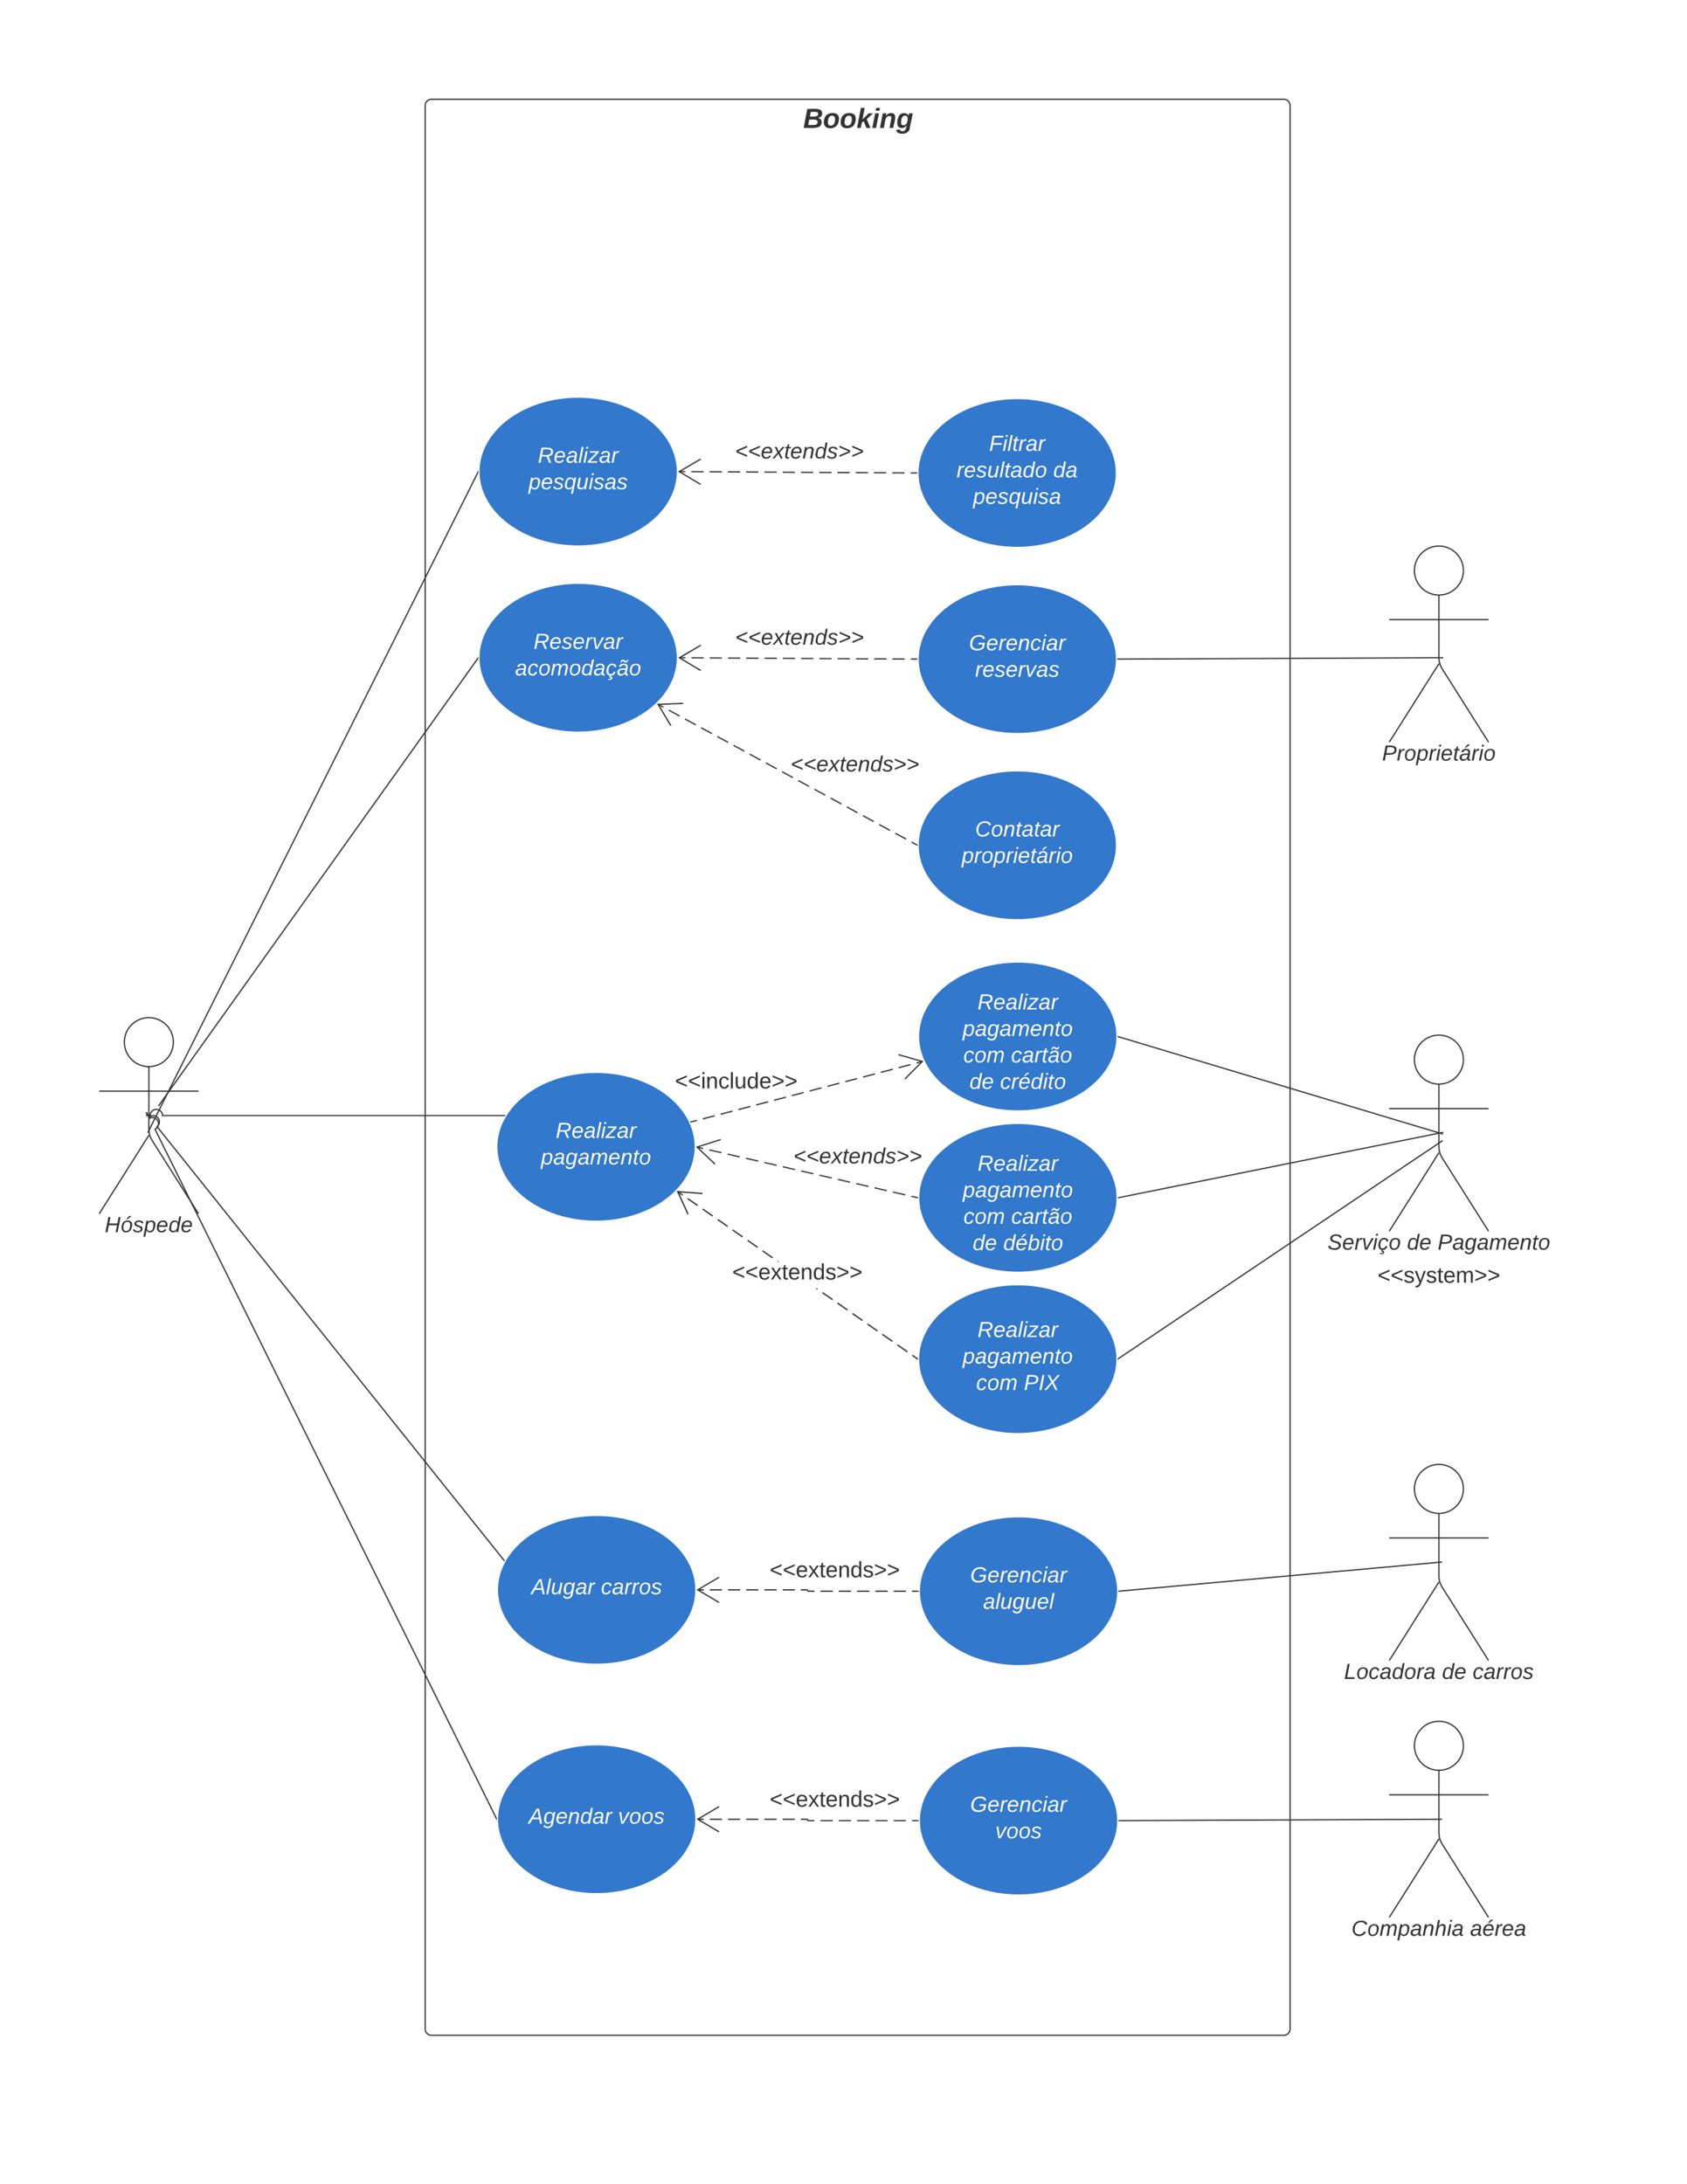 <svg xmlns="http://www.w3.org/2000/svg" xmlns:xlink="http://www.w3.org/1999/xlink" xmlns:lucid="lucid" width="1360" height="1760"><g transform="translate(0 0)" lucid:page-tab-id=".Q4MUjXso07N"><path d="M0 0h1360v1760H0z" fill="#fff"/><path d="M342.78 85a5 5 0 0 1 5-5H1035a5 5 0 0 1 5 5v1550a5 5 0 0 1-5 5H347.78a5 5 0 0 1-5-5z" stroke="#333" fill-opacity="0"/><use xlink:href="#a" transform="matrix(1,0,0,1,350.777,88) translate(296.71 15.111)"/><path d="M139.75 839.75c0 10.9-8.84 19.75-19.75 19.75-10.9 0-19.75-8.84-19.75-19.75 0-10.9 8.84-19.75 19.75-19.75 10.9 0 19.75 8.84 19.75 19.75z" stroke="#333" fill="#fff"/><path d="M120 859.5v50.3a17.25 17.25 0 0 0 2.67 9.23L160 978m-40-63.2L80 978m0-98.75h80" stroke="#333" fill="none"/><path d="M80 825a5 5 0 0 1 5-5h70a5 5 0 0 1 5 5v170a5 5 0 0 1-5 5H85a5 5 0 0 1-5-5z" fill="none"/><use xlink:href="#b" transform="matrix(1,0,0,1,0,978) translate(84.469 14.889)"/><path d="M1179.75 853.83c0 10.9-8.84 19.75-19.75 19.75-10.9 0-19.75-8.85-19.75-19.75s8.84-19.75 19.75-19.75c10.9 0 19.75 8.84 19.75 19.75z" stroke="#333" fill="#fff"/><path d="M1160 873.58v50.3a17.25 17.25 0 0 0 2.67 9.22l37.33 58.98m-40-63.2l-40 63.2m0-98.75h80" stroke="#333" fill="none"/><path d="M1120 839.08a5 5 0 0 1 5-5h70a5 5 0 0 1 5 5v170a5 5 0 0 1-5 5h-70a5 5 0 0 1-5-5z" fill="none"/><use xlink:href="#c" transform="matrix(1,0,0,1,1040,992.078) translate(30.198 14.889)"/><use xlink:href="#d" transform="matrix(1,0,0,1,1040,992.078) translate(94.296 14.889)"/><use xlink:href="#e" transform="matrix(1,0,0,1,1040,992.078) translate(118.988 14.889)"/><path d="M546.1 380c0 33.14-35.8 60-80 60-44.17 0-80-26.86-80-60s35.83-60 80-60c44.2 0 80 26.86 80 60z" stroke="#fff" fill="#3278cc"/><use xlink:href="#f" transform="matrix(1,0,0,1,410.113,343.999) translate(23.506 28.889)"/><use xlink:href="#g" transform="matrix(1,0,0,1,410.113,343.999) translate(16.025 50.222)"/><path d="M900 381.12c0 33.13-35.82 60-80 60s-80-26.87-80-60c0-33.14 35.82-60 80-60s80 26.86 80 60z" stroke="#fff" fill="#3278cc"/><use xlink:href="#h" transform="matrix(1,0,0,1,764,345.117) translate(33.407 18.222)"/><use xlink:href="#i" transform="matrix(1,0,0,1,764,345.117) translate(7.16 39.556)"/><use xlink:href="#j" transform="matrix(1,0,0,1,764,345.117) translate(85.086 39.556)"/><use xlink:href="#k" transform="matrix(1,0,0,1,764,345.117) translate(20.469 60.889)"/><path d="M120.73 909.55l264.66-529.1M120.73 909.54l-1.57 3.14" stroke="#333" fill="none"/><path d="M385.6 380v.4l.02.18-.68-.35.7-1.42z" stroke="#333" stroke-width=".05" fill="#333"/><path d="M739 381.1l-4.9-.02m-4.92-.02l-9.82-.06m-4.9-.03l-9.83-.06m-4.9 0l-9.83-.07m-4.9-.03l-9.83-.06m-4.9-.03l-9.82-.04m-4.92-.03l-9.8-.06m-4.92-.02l-9.8-.06m-4.92-.04l-9.82-.06m-4.9-.03l-9.83-.05m-4.9-.03l-9.83-.07m-4.9-.03l-9.83-.05m-4.9-.03l-9.83-.06m-4.9-.03l-4.92-.03" stroke="#333" fill="none"/><path d="M739.5 380.62v1H739v-1z" stroke="#333" stroke-width=".05" fill="#333"/><path d="M564.87 369.92L547.6 380l17.15 10.3" stroke="#333" fill="none"/><use xlink:href="#l" transform="matrix(1,0,0,1,592.619,355.229) translate(0 14.222)"/><path d="M1179.75 459.75c0 10.9-8.84 19.75-19.75 19.75-10.9 0-19.75-8.84-19.75-19.75 0-10.9 8.84-19.75 19.75-19.75 10.9 0 19.75 8.84 19.75 19.75z" stroke="#333" fill="#fff"/><path d="M1160 479.5v50.3a17.25 17.25 0 0 0 2.67 9.22L1200 598m-40-63.2l-40 63.2m0-98.75h80" stroke="#333" fill="none"/><path d="M1120 445a5 5 0 0 1 5-5h70a5 5 0 0 1 5 5v170a5 5 0 0 1-5 5h-70a5 5 0 0 1-5-5z" fill="none"/><use xlink:href="#m" transform="matrix(1,0,0,1,1040,597.999) translate(74.198 14.889)"/><path d="M560.5 924.08c0 33.13-35.82 60-80 60s-80-26.87-80-60c0-33.14 35.82-60 80-60s80 26.86 80 60z" stroke="#fff" fill="#3278cc"/><use xlink:href="#f" transform="matrix(1,0,0,1,424.5,888.078) translate(23.506 28.889)"/><use xlink:href="#n" transform="matrix(1,0,0,1,424.5,888.078) translate(11.58 50.222)"/><path d="M900.63 965.2c0 33.13-35.82 60-80 60s-80-26.87-80-60c0-33.14 35.82-60 80-60s80 26.86 80 60z" stroke="#fff" fill="#3278cc"/><use xlink:href="#f" transform="matrix(1,0,0,1,764.63,929.193) translate(23.506 14.222)"/><use xlink:href="#o" transform="matrix(1,0,0,1,764.63,929.193) translate(11.58 35.556)"/><use xlink:href="#p" transform="matrix(1,0,0,1,764.63,929.193) translate(12.099 56.889)"/><use xlink:href="#q" transform="matrix(1,0,0,1,764.63,929.193) translate(50.568 56.889)"/><use xlink:href="#r" transform="matrix(1,0,0,1,764.63,929.193) translate(19.481 78.222)"/><use xlink:href="#s" transform="matrix(1,0,0,1,764.63,929.193) translate(44.173 78.222)"/><path d="M739.64 965.08l-4.93-1.13m-4.93-1.13l-9.88-2.27m-4.94-1.13l-9.88-2.27m-4.94-1.13l-9.87-2.27m-4.94-1.13l-9.88-2.27m-4.94-1.13l-9.86-2.27m-4.94-1.13l-9.87-2.27m-4.94-1.13l-9.9-2.27m-4.92-1.13l-9.88-2.27m-4.94-1.14l-9.87-2.25m-4.95-1.14l-9.88-2.25m-4.93-1.14l-9.88-2.25m-4.94-1.14l-4.93-1.12" stroke="#333" fill="none"/><path d="M740.15 964.68l-.02.5v.53l-.6-.13.2-.98z" stroke="#333" stroke-width=".05" fill="#333"/><path d="M581 918.23l-19.04 6.07 14.5 13.77" stroke="#333" fill="none"/><use xlink:href="#l" transform="matrix(1,0,0,1,639.629,923.264) translate(0 14.222)"/><path d="M900.5 835.2c0 33.13-35.82 60-80 60s-80-26.87-80-60c0-33.15 35.82-60 80-60s80 26.85 80 60z" stroke="#fff" fill="#3278cc"/><use xlink:href="#f" transform="matrix(1,0,0,1,764.5,799.192) translate(23.506 14.222)"/><use xlink:href="#o" transform="matrix(1,0,0,1,764.5,799.192) translate(11.58 35.556)"/><use xlink:href="#p" transform="matrix(1,0,0,1,764.5,799.192) translate(12.099 56.889)"/><use xlink:href="#q" transform="matrix(1,0,0,1,764.5,799.192) translate(50.568 56.889)"/><use xlink:href="#r" transform="matrix(1,0,0,1,764.5,799.192) translate(17.037 78.222)"/><use xlink:href="#t" transform="matrix(1,0,0,1,764.5,799.192) translate(41.728 78.222)"/><path d="M557.02 904.07l4.8-1.25m4.77-1.25l9.56-2.5m4.78-1.25l9.57-2.5m4.8-1.25l9.56-2.5m4.78-1.25l9.57-2.5m4.8-1.25l9.56-2.5m4.78-1.26l9.57-2.5m4.8-1.24l9.56-2.5m4.78-1.25l9.57-2.5m4.8-1.24l9.56-2.5m4.8-1.25l9.55-2.5m4.8-1.25l9.56-2.5m4.8-1.25l9.55-2.5m4.8-1.25l4.78-1.25" stroke="#333" fill="none"/><path d="M557.16 904.55l-.42.1-.4-.9.57-.16z" stroke="#333" stroke-width=".05" fill="#333"/><path d="M729.43 869.52l14.08-14.2-19.22-5.5" stroke="#333" fill="none"/><use xlink:href="#u" transform="matrix(1,0,0,1,544.087,862.641) translate(0.005 14.4)"/><path d="M121 898.93h.04c0-2.76 2.24-5 5-5s5 2.24 5 5h275.74M121 898.93h-3.5" stroke="#333" fill="none"/><path d="M407 899.43h-.23v-1h.8z" stroke="#333" stroke-width=".05" fill="#333"/><path d="M1160.02 912.87l-258.54-77.53M1160 912.86l3.37 1" stroke="#333" fill="none"/><path d="M901.63 834.86l-.28.96-.37-.1.02-.52v-.53z" stroke="#333" stroke-width=".05" fill="#333"/><path d="M901.62 965.1l258.4-52" stroke="#333" fill="none"/><path d="M901.73 965.58l-.62.13.03-.5v-.52l.4-.08z" stroke="#333" stroke-width=".05" fill="#333"/><path d="M1160 913.1l3.44-.68" stroke="#333" fill="none"/><path d="M546.1 530c0 33.14-35.8 60-80 60-44.17 0-80-26.86-80-60s35.83-60 80-60c44.2 0 80 26.86 80 60z" stroke="#fff" fill="#3278cc"/><use xlink:href="#v" transform="matrix(1,0,0,1,410.113,493.999) translate(20.025 28.889)"/><use xlink:href="#w" transform="matrix(1,0,0,1,410.113,493.999) translate(5.16 50.222)"/><path d="M385.32 530.4L127.98 890.9" stroke="#333" fill="none"/><path d="M385.6 530v.4l.02.24-.7-.5.72-1.04z" stroke="#333" stroke-width=".05" fill="#333"/><path d="M128 890.88l-.3.42" stroke="#333" fill="none"/><path d="M900.5 1095.2c0 33.13-35.82 60-80 60s-80-26.87-80-60c0-33.14 35.82-60 80-60s80 26.86 80 60z" stroke="#fff" fill="#3278cc"/><use xlink:href="#f" transform="matrix(1,0,0,1,764.5,1059.194) translate(23.506 18.222)"/><use xlink:href="#o" transform="matrix(1,0,0,1,764.5,1059.194) translate(11.58 39.556)"/><use xlink:href="#p" transform="matrix(1,0,0,1,764.5,1059.194) translate(22.444 60.889)"/><use xlink:href="#x" transform="matrix(1,0,0,1,764.5,1059.194) translate(60.914 60.889)"/><path d="M901.4 1094.9l258.7-173.88" stroke="#333" fill="none"/><path d="M901.7 1095.32l-.72.5.02-.62V1094.6l.15-.1z" stroke="#333" stroke-width=".05" fill="#333"/><path d="M1160.07 921.03l2.92-1.96" stroke="#333" fill="none"/><path d="M739.88 1094.5l-.58.82-4.02-2.8.57-.83zm-8.06-5.62l-.57.82-8.05-5.6.57-.83zm-12.08-8.42l-.57.82-8.05-5.6.57-.83zm-12.08-8.42l-.57.82-8.06-5.6.57-.83zm-12.07-8.42l-.6.82-8.04-5.6.57-.83zm-12.1-8.42l-.56.82-8.06-5.6.58-.83zm-12.07-8.42l-.57.82-8.06-5.6.58-.83zm-12.08-8.42l-.57.82-1.37-.95h1.76zm-31.18-21.73h-1.53l.5-.72zm-5.06-3.53l-.56.82-8.05-5.6.56-.83zm-12.07-8.42l-.57.82-8.05-5.62.58-.8zm-12.07-8.42l-.58.82-8.05-5.62.57-.82zm-12.08-8.42l-.58.82-8.05-5.62.57-.82zm-12.08-8.42l-.57.82-8.06-5.62.58-.82zM562.72 971l-.57.82-8.06-5.62.57-.82zm-12.08-8.42l-.57.82-4.03-2.8.57-.83z" stroke="#333" stroke-width=".05" fill="#333"/><path d="M740.02 1094.6l-.02.6V1095.8l-.7-.5.57-.8z" fill="#333"/><path d="M740.04 1094.6v1.26l-.78-.54.6-.86zm-.7.7l.64.46v-1.17l-.1-.07zM566.37 961.22l-.08 1-19.1-1.44 7.94 17.43-.9.42-8.66-18.96z" stroke="#333" stroke-width=".05" fill="#333"/><use xlink:href="#y" transform="matrix(1,0,0,1,590.291,1016.627) translate(0.005 14.4)"/><path d="M561 1281.07c0 33.13-35.82 60-80 60s-80-26.87-80-60c0-33.14 35.82-60 80-60s80 26.86 80 60z" stroke="#fff" fill="#3278cc"/><use xlink:href="#z" transform="matrix(1,0,0,1,425,1245.068) translate(3.259 39.556)"/><use xlink:href="#A" transform="matrix(1,0,0,1,425,1245.068) translate(59.457 39.556)"/><path d="M561 1465.92c0 33.14-35.82 60-80 60s-80-26.86-80-60c0-33.13 35.82-60 80-60s80 26.87 80 60z" stroke="#fff" fill="#3278cc"/><use xlink:href="#B" transform="matrix(1,0,0,1,425,1429.922) translate(1.21 39.556)"/><use xlink:href="#C" transform="matrix(1,0,0,1,425,1429.922) translate(73.259 39.556)"/><path d="M1179.75 1199.75c0 10.9-8.84 19.75-19.75 19.75-10.9 0-19.75-8.84-19.75-19.75 0-10.9 8.84-19.75 19.75-19.75 10.9 0 19.75 8.84 19.75 19.75z" stroke="#333" fill="#fff"/><path d="M1160 1219.5v50.3a17.25 17.25 0 0 0 2.67 9.23L1200 1338m-40-63.2l-40 63.2m0-98.75h80" stroke="#333" fill="none"/><path d="M1120 1185a5 5 0 0 1 5-5h70a5 5 0 0 1 5 5v170a5 5 0 0 1-5 5h-70a5 5 0 0 1-5-5z" fill="none"/><use xlink:href="#D" transform="matrix(1,0,0,1,1040,1338) translate(43.531 14.889)"/><use xlink:href="#d" transform="matrix(1,0,0,1,1040,1338) translate(122.494 14.889)"/><use xlink:href="#E" transform="matrix(1,0,0,1,1040,1338) translate(147.185 14.889)"/><path d="M1179.75 1406.74c0 10.9-8.84 19.75-19.75 19.75-10.9 0-19.75-8.85-19.75-19.76 0-10.9 8.84-19.75 19.75-19.75 10.9 0 19.75 8.83 19.75 19.74z" stroke="#333" fill="#fff"/><path d="M1160 1426.5v50.3a17.25 17.25 0 0 0 2.67 9.22L1200 1545m-40-63.2l-40 63.2m0-98.76h80" stroke="#333" fill="none"/><path d="M1120 1392a5 5 0 0 1 5-5h70a5 5 0 0 1 5 5v170a5 5 0 0 1-5 5h-70a5 5 0 0 1-5-5z" fill="none"/><use xlink:href="#F" transform="matrix(1,0,0,1,1040,1544.991) translate(49.481 14.889)"/><use xlink:href="#G" transform="matrix(1,0,0,1,1040,1544.991) translate(145.136 14.889)"/><path d="M901.13 1282.18c0 33.14-35.82 60-80 60s-80-26.86-80-60c0-33.13 35.82-60 80-60s80 26.87 80 60z" stroke="#fff" fill="#3278cc"/><use xlink:href="#H" transform="matrix(1,0,0,1,765.13,1246.185) translate(17.062 28.889)"/><use xlink:href="#I" transform="matrix(1,0,0,1,765.13,1246.185) translate(27.407 50.222)"/><path d="M900.13 531.12c0 33.13-35.82 60-80 60s-80-26.87-80-60c0-33.14 35.82-60 80-60s80 26.86 80 60z" stroke="#fff" fill="#3278cc"/><use xlink:href="#H" transform="matrix(1,0,0,1,764.13,495.116) translate(17.062 28.889)"/><use xlink:href="#J" transform="matrix(1,0,0,1,764.13,495.116) translate(21.975 50.222)"/><path d="M739.13 531.1l-4.9-.02m-4.92-.02l-9.8-.06m-4.92-.03l-9.82-.06m-4.9 0l-9.83-.07m-4.9-.03l-9.83-.06m-4.9-.03l-9.82-.04m-4.9-.03l-9.83-.06m-4.9-.03l-9.83-.05m-4.9-.04l-9.83-.06m-4.92-.03l-9.82-.05m-4.9-.03l-9.83-.07m-4.9-.03l-9.83-.06m-4.9-.02l-9.83-.06m-4.9-.03l-4.92-.03" stroke="#333" fill="none"/><path d="M739.65 530.62l-.02.5v.5h-.5v-1z" stroke="#333" stroke-width=".05" fill="#333"/><path d="M565 519.92L547.73 530l17.15 10.28" stroke="#333" fill="none"/><use xlink:href="#l" transform="matrix(1,0,0,1,592.75,505.227) translate(0 14.222)"/><path d="M901.13 531.1L1160 530" stroke="#333" fill="none"/><path d="M901.14 531.6l-.52.02v-1h.52z" stroke="#333" stroke-width=".05" fill="#333"/><path d="M1160 530h3.5M740.13 1282.18h-4.92m-4.9 0h-9.84m-4.92 0h-9.83m-4.9 0h-9.84m-4.92 0h-9.83m-4.9 0h-9.84m-4.92 0h-5l-.1-.02-.07-.04-.08-.04-.07-.06-.06-.07-.04-.07-.04-.08-.03-.1v-.17l-.03-.08-.04-.08-.04-.07-.06-.07-.06-.06-.08-.04-.08-.03-.1-.02H645.62m-4.88 0h-9.8m-4.88 0h-9.8m-4.9 0h-9.78m-4.9 0h-9.78m-4.9 0h-9.78m-4.9 0h-4.9" stroke="#333" fill="none"/><path d="M740.63 1282.18v.5h-.5v-1h.52z" stroke="#333" stroke-width=".05" fill="#333"/><path d="M579.7 1270.9l-17.22 10.17 17.22 10.18" stroke="#333" fill="none"/><g><use xlink:href="#y" transform="matrix(1,0,0,1,620.499,1256.585) translate(0.005 14.4)"/></g><path d="M1159 1258.98l-256.87 23.16M1159 1258.98l3.5-.32" stroke="#333" fill="none"/><path d="M902.2 1282.64l-.6.05.03-.5v-.52l.47-.04z" stroke="#333" stroke-width=".05" fill="#333"/><path d="M119.8 899.32l.6.74c2.16-1.73 5.3-1.38 7.03.78 1.72 2.15 1.38 5.3-.78 7.02l279.74 349.5M119.82 899.33l-2.2-2.74" stroke="#333" fill="none"/><path d="M406.97 1257.3l-.47.8-.06.12-.45-.55.77-.63z" stroke="#333" stroke-width=".05" fill="#333"/><path d="M901.13 1467.04c0 33.14-35.82 60-80 60s-80-26.86-80-60 35.82-60 80-60 80 26.86 80 60z" stroke="#fff" fill="#3278cc"/><g><use xlink:href="#H" transform="matrix(1,0,0,1,765.13,1431.039) translate(17.062 28.889)"/><use xlink:href="#C" transform="matrix(1,0,0,1,765.13,1431.039) translate(37.235 50.222)"/></g><path d="M740.13 1467.04h-4.92m-4.9 0h-9.84m-4.92 0h-9.83m-4.9 0h-9.84m-4.92 0h-9.83m-4.9 0h-9.84m-4.92 0h-5l-.1-.03-.07-.02-.08-.05-.07-.06-.06-.06-.04-.07-.04-.08-.03-.08v-.18l-.03-.1-.04-.07-.04-.08-.06-.06-.06-.07-.08-.05-.08-.03-.1-.02H645.62m-4.88 0h-9.8m-4.88 0h-9.8m-4.9 0h-9.78m-4.9 0h-9.78m-4.9 0h-9.78m-4.9 0h-4.9" stroke="#333" fill="none"/><path d="M740.63 1467.03v.5h-.5v-1h.52z" stroke="#333" stroke-width=".05" fill="#333"/><path d="M579.7 1455.74l-17.22 10.18 17.22 10.18" stroke="#333" fill="none"/><g><use xlink:href="#y" transform="matrix(1,0,0,1,620.499,1441.439) translate(0.005 14.4)"/></g><path d="M1159 1465.92l-256.87 1.12M1159 1465.92h3.5" stroke="#333" fill="none"/><path d="M902.14 1467.54h-.52v-1h.52z" stroke="#333" stroke-width=".05" fill="#333"/><path d="M119.72 899.38l.82 1.64c2.47-1.23 5.47-.2 6.7 2.26 1.22 2.48.2 5.48-2.26 6.7l275.3 555.5M119.73 899.4l-1.56-3.16" stroke="#333" fill="none"/><path d="M400.5 1465.92v.4l.03.8-.7-1.43.7-.36z" stroke="#333" stroke-width=".05" fill="#333"/><path d="M900.13 681.12c0 33.13-35.82 60-80 60s-80-26.87-80-60c0-33.14 35.82-60 80-60s80 26.86 80 60z" stroke="#fff" fill="#3278cc"/><g><use xlink:href="#K" transform="matrix(1,0,0,1,764.13,645.116) translate(21.975 28.889)"/><use xlink:href="#L" transform="matrix(1,0,0,1,764.13,645.116) translate(11.185 50.222)"/></g><path d="M739.2 680.88l-4.36-2.37m-4.35-2.35l-8.7-4.72m-4.35-2.36l-8.7-4.72m-4.34-2.37l-8.7-4.72m-4.34-2.36l-8.7-4.72m-4.34-2.36l-8.7-4.73m-4.34-2.37l-8.7-4.72m-4.35-2.35l-8.7-4.73m-4.34-2.36l-8.7-4.72m-4.36-2.36l-8.7-4.72m-4.34-2.37l-8.7-4.73m-4.34-2.36l-8.7-4.7m-4.35-2.37l-8.68-4.73m-4.35-2.36l-8.7-4.72m-4.34-2.36l-8.7-4.72m-4.35-2.37l-8.7-4.72m-4.34-2.36l-4.35-2.37" stroke="#333" fill="none"/><path d="M739.65 680.56l-.02.55V681.7l-.7-.4.5-.87z" stroke="#333" stroke-width=".05" fill="#333"/><path d="M550.54 566.83l-20 .73 10.28 17.17" stroke="#333" fill="none"/><g><use xlink:href="#l" transform="matrix(1,0,0,1,637.365,607.406) translate(0 14.222)"/></g><path d="M1040 1008a8 8 0 0 1 8-8h224a8 8 0 0 1 8 8v44a8 8 0 0 1-8 8h-224a8 8 0 0 1-8-8z" stroke="#000" stroke-opacity="0" fill="#fff" fill-opacity="0"/><g><use xlink:href="#M" transform="matrix(1,0,0,1,1060,1000) translate(50.525 33.6)"/></g><defs><path fill="#333" d="M240-76C239 26 104-5 6 0l48-248c79 4 193-21 193 58 0 38-25 53-57 60 29 5 49 21 50 54zm-45-106c0-40-58-24-96-27l-12 61c45-3 108 12 108-34zm-7 105c0-44-65-31-109-33L66-38c51-3 122 14 122-39" id="N"/><path fill="#333" d="M124-194c51 0 84 22 84 74C207-44 167 4 94 4 43 4 11-23 11-74c0-74 41-120 113-120zM99-30c46 0 58-42 58-86 0-27-11-44-37-44-44 0-55 40-57 84-1 27 10 45 36 46" id="O"/><path fill="#333" d="M128 0L95-87 70-74 55 0H6l51-261h49L77-111l82-79h56l-83 74L180 0h-52" id="P"/><path fill="#333" d="M50-224l7-37h49l-7 37H50zM6 0l37-190h49L55 0H6" id="Q"/><path fill="#333" d="M151-194c95 0 34 128 28 194h-49l25-134c0-29-45-25-59-9C67-111 69-48 56 0H6l36-190h47l-4 32c15-20 33-36 66-36" id="R"/><path fill="#333" d="M45-171c29-32 103-29 114 14 2-11 5-23 8-33h47L176-2c-3 70-92 96-155 64C9 56 1 42-1 25l50-5c2 28 48 27 63 11 13-13 20-45 21-66-13 20-30 35-62 36-87 3-60-134-26-172zM94-35c41-3 55-43 55-86 0-24-12-39-35-39-43 0-51 48-51 90 0 22 9 37 31 35" id="S"/><g id="a"><use transform="matrix(0.062,0,0,0.062,0,0)" xlink:href="#N"/><use transform="matrix(0.062,0,0,0.062,15.988,0)" xlink:href="#O"/><use transform="matrix(0.062,0,0,0.062,29.506,0)" xlink:href="#O"/><use transform="matrix(0.062,0,0,0.062,43.025,0)" xlink:href="#P"/><use transform="matrix(0.062,0,0,0.062,55.37,0)" xlink:href="#Q"/><use transform="matrix(0.062,0,0,0.062,61.543,0)" xlink:href="#R"/><use transform="matrix(0.062,0,0,0.062,75.062,0)" xlink:href="#S"/></g><path fill="#333" d="M179 0l23-115H67L45 0H11l48-248h34L72-143h135l21-105h32L212 0h-33" id="T"/><path fill="#333" d="M31-147c31-64 166-65 159 27C184-49 159 1 87 4 10 8 2-88 31-147zM89-20c53 0 68-48 68-100 0-31-11-51-44-50-52 1-68 46-68 97 0 32 13 53 44 53zm5-191c10-23 31-35 45-54h38l-1 5-66 49H94" id="U"/><path fill="#333" d="M55-144c13 50 104 24 104 88C159 21 15 23 1-39l26-10c6 40 102 42 102-4-13-50-104-23-104-87 0-71 143-71 148-8l-29 4c-5-35-85-37-89 0" id="V"/><path fill="#333" d="M67-162c32-53 139-36 121 50C175-51 163 2 97 4 68 4 52-11 42-31 38 6 28 39 22 75H-9l50-265h29c-1 10 0 20-3 28zm89 36c0-26-10-43-35-43-54 0-67 50-69 103-1 29 14 45 42 46 53 0 62-58 62-106" id="W"/><path fill="#333" d="M111-194c62-3 86 47 72 106H45c-7 38 6 69 45 68 27-1 43-14 53-32l24 11C152-15 129 4 87 4 38 3 12-23 12-71c0-70 32-119 99-123zm44 81c14-66-71-72-95-28-4 8-8 17-11 28h106" id="X"/><path fill="#333" d="M133-28C103 26-5 8 13-77c13-62 24-115 90-117 29-1 46 15 56 35l19-102h32L160 0h-30zM45-64c-2 27 10 43 35 43 54-1 69-50 69-103 0-29-15-46-42-46-53-1-58 58-62 106" id="Y"/><g id="b"><use transform="matrix(0.049,0,0,0.049,0,0)" xlink:href="#T"/><use transform="matrix(0.049,0,0,0.049,12.79,0)" xlink:href="#U"/><use transform="matrix(0.049,0,0,0.049,22.667,0)" xlink:href="#V"/><use transform="matrix(0.049,0,0,0.049,31.556,0)" xlink:href="#W"/><use transform="matrix(0.049,0,0,0.049,41.432,0)" xlink:href="#X"/><use transform="matrix(0.049,0,0,0.049,51.309,0)" xlink:href="#Y"/><use transform="matrix(0.049,0,0,0.049,61.185,0)" xlink:href="#X"/></g><path fill="#333" d="M194-120c59 52 2 134-86 124-53-6-90-18-98-63l31-7c8 30 29 43 70 43 46 0 84-17 71-62-32-43-135-20-137-98-3-89 178-90 191-16l-30 9c-8-48-127-53-127 5 0 53 81 35 115 65" id="Z"/><path fill="#333" d="M66-151c12-25 30-51 66-40l-6 26C45-176 58-65 38 0H6l36-190h30" id="aa"/><path fill="#333" d="M89 0H52L20-190h33L74-25l89-165h34" id="ab"/><path fill="#333" d="M50-231l6-30h32l-6 30H50zM6 0l37-190h31L37 0H6" id="ac"/><path fill="#333" d="M44-68c0 29 11 47 38 47 30 0 42-19 51-41l28 9C148-21 126 4 82 4 31 4 10-29 12-85c3-77 74-140 146-93 12 8 15 23 18 40l-31 5c-1-22-13-36-36-36-52 0-65 49-65 101zM85 43c0-13-18-15-31-12L71 0h19L80 17c16 1 28 8 28 24 0 34-40 36-72 32l4-16c19 4 44 4 45-14" id="ad"/><path fill="#333" d="M30-147c31-64 166-65 159 27C183-49 158 1 86 4 9 8 1-88 30-147zM88-20c53 0 68-48 68-100 0-31-11-51-44-50-52 1-68 46-68 97 0 32 13 53 44 53" id="ae"/><g id="c"><use transform="matrix(0.049,0,0,0.049,0,0)" xlink:href="#Z"/><use transform="matrix(0.049,0,0,0.049,11.852,0)" xlink:href="#X"/><use transform="matrix(0.049,0,0,0.049,21.728,0)" xlink:href="#aa"/><use transform="matrix(0.049,0,0,0.049,27.605,0)" xlink:href="#ab"/><use transform="matrix(0.049,0,0,0.049,36.494,0)" xlink:href="#ac"/><use transform="matrix(0.049,0,0,0.049,40.395,0)" xlink:href="#ad"/><use transform="matrix(0.049,0,0,0.049,49.284,0)" xlink:href="#ae"/></g><g id="d"><use transform="matrix(0.049,0,0,0.049,0,0)" xlink:href="#Y"/><use transform="matrix(0.049,0,0,0.049,9.877,0)" xlink:href="#X"/></g><path fill="#333" d="M238-179c0 84-86 86-175 82L45 0H11l48-248c82 0 179-12 179 69zm-34 1c0-53-64-42-116-43l-19 98c63 0 135 9 135-55" id="af"/><path fill="#333" d="M165-48c-4 18 1 34 23 27l-3 20c-29 8-62 0-52-35h-2C116-14 99 4 63 4 30 4 8-16 8-49c0-68 71-67 138-67 10-26 0-56-31-54-26 1-42 9-47 31l-32-5c8-67 160-71 144 15-5 28-9 54-15 81zM42-50c3 52 80 24 89-6 7-12 7-24 11-38-47 1-103-4-100 44" id="ag"/><path fill="#333" d="M103-194c29 0 47 14 56 36 2-11 5-23 8-32h30L160-5C157 61 82 97 21 62 9 55 4 45 1 30l28-7c7 42 83 31 92-3 4-16 9-38 13-55-13 20-29 36-62 36-40 0-60-25-60-64 0-71 23-131 91-131zm4 24c-53 0-58 54-61 104-2 27 10 44 36 44 49 0 65-50 67-102 1-29-15-46-42-46" id="ah"/><path fill="#333" d="M248-111c6-24 9-61-24-58-72 9-57 108-77 169h-31l26-142c3-37-50-30-64-10C52-115 50-51 37 0H6l36-190h30c-1 10-6 24-4 32 13-43 101-52 105 5 13-22 29-41 61-41 90 0 28 129 23 194h-31" id="ai"/><path fill="#333" d="M67-158c22-48 132-52 116 29L158 0h-32l25-140c3-38-53-32-70-12C52-117 51-52 38 0H6l36-190h30" id="aj"/><path fill="#333" d="M51-54c-9 22 5 41 31 30L79-1C43 14 10-4 19-52l22-115H19l5-23h22l19-43h21l-9 43h35l-4 23H73" id="ak"/><g id="e"><use transform="matrix(0.049,0,0,0.049,0,0)" xlink:href="#af"/><use transform="matrix(0.049,0,0,0.049,11.852,0)" xlink:href="#ag"/><use transform="matrix(0.049,0,0,0.049,21.728,0)" xlink:href="#ah"/><use transform="matrix(0.049,0,0,0.049,31.605,0)" xlink:href="#ag"/><use transform="matrix(0.049,0,0,0.049,41.481,0)" xlink:href="#ai"/><use transform="matrix(0.049,0,0,0.049,56.247,0)" xlink:href="#X"/><use transform="matrix(0.049,0,0,0.049,66.123,0)" xlink:href="#aj"/><use transform="matrix(0.049,0,0,0.049,76,0)" xlink:href="#ak"/><use transform="matrix(0.049,0,0,0.049,80.938,0)" xlink:href="#ae"/></g><path fill="#fff" d="M249-183c0 48-29 72-75 77L221 0h-36l-43-103H65L45 0H11l48-248c83 2 190-17 190 65zm-34 3c0-55-74-39-127-41l-18 92c63-1 145 13 145-51" id="al"/><path fill="#fff" d="M111-194c62-3 86 47 72 106H45c-7 38 6 69 45 68 27-1 43-14 53-32l24 11C152-15 129 4 87 4 38 3 12-23 12-71c0-70 32-119 99-123zm44 81c14-66-71-72-95-28-4 8-8 17-11 28h106" id="am"/><path fill="#fff" d="M165-48c-4 18 1 34 23 27l-3 20c-29 8-62 0-52-35h-2C116-14 99 4 63 4 30 4 8-16 8-49c0-68 71-67 138-67 10-26 0-56-31-54-26 1-42 9-47 31l-32-5c8-67 160-71 144 15-5 28-9 54-15 81zM42-50c3 52 80 24 89-6 7-12 7-24 11-38-47 1-103-4-100 44" id="an"/><path fill="#fff" d="M6 0l50-261h32L37 0H6" id="ao"/><path fill="#fff" d="M50-231l6-30h32l-6 30H50zM6 0l37-190h31L37 0H6" id="ap"/><path fill="#fff" d="M-8 0l5-24 140-142H31l5-24h145l-5 24L36-24h119l-5 24H-8" id="aq"/><path fill="#fff" d="M66-151c12-25 30-51 66-40l-6 26C45-176 58-65 38 0H6l36-190h30" id="ar"/><g id="f"><use transform="matrix(0.049,0,0,0.049,0,0)" xlink:href="#al"/><use transform="matrix(0.049,0,0,0.049,12.79,0)" xlink:href="#am"/><use transform="matrix(0.049,0,0,0.049,22.667,0)" xlink:href="#an"/><use transform="matrix(0.049,0,0,0.049,32.543,0)" xlink:href="#ao"/><use transform="matrix(0.049,0,0,0.049,36.444,0)" xlink:href="#ap"/><use transform="matrix(0.049,0,0,0.049,40.346,0)" xlink:href="#aq"/><use transform="matrix(0.049,0,0,0.049,49.235,0)" xlink:href="#an"/><use transform="matrix(0.049,0,0,0.049,59.111,0)" xlink:href="#ar"/></g><path fill="#fff" d="M67-162c32-53 139-36 121 50C175-51 163 2 97 4 68 4 52-11 42-31 38 6 28 39 22 75H-9l50-265h29c-1 10 0 20-3 28zm89 36c0-26-10-43-35-43-54 0-67 50-69 103-1 29 14 45 42 46 53 0 62-58 62-106" id="as"/><path fill="#fff" d="M55-144c13 50 104 24 104 88C159 21 15 23 1-39l26-10c6 40 102 42 102-4-13-50-104-23-104-87 0-71 143-71 148-8l-29 4c-5-35-85-37-89 0" id="at"/><path fill="#fff" d="M133-28C103 26-5 8 13-77c13-62 24-115 90-117 29-1 46 15 56 35 2-12 6-24 8-34h31L144 75h-31zM45-64c-2 27 10 43 35 43 54-1 69-50 69-103 0-29-15-46-42-46-53-1-58 58-62 106" id="au"/><path fill="#fff" d="M67 3c-93-2-31-127-26-193h32L48-50c-3 39 53 32 70 12 30-34 30-101 43-152h32L157 0h-30c1-10 6-24 4-33-14 20-29 37-64 36" id="av"/><g id="g"><use transform="matrix(0.049,0,0,0.049,0,0)" xlink:href="#as"/><use transform="matrix(0.049,0,0,0.049,9.877,0)" xlink:href="#am"/><use transform="matrix(0.049,0,0,0.049,19.753,0)" xlink:href="#at"/><use transform="matrix(0.049,0,0,0.049,28.642,0)" xlink:href="#au"/><use transform="matrix(0.049,0,0,0.049,38.519,0)" xlink:href="#av"/><use transform="matrix(0.049,0,0,0.049,48.395,0)" xlink:href="#ap"/><use transform="matrix(0.049,0,0,0.049,52.296,0)" xlink:href="#at"/><use transform="matrix(0.049,0,0,0.049,61.185,0)" xlink:href="#an"/><use transform="matrix(0.049,0,0,0.049,71.062,0)" xlink:href="#at"/></g><path fill="#fff" d="M87-220l-18 92h140l-5 28H64L45 0H11l48-248h178l-5 28H87" id="aw"/><path fill="#fff" d="M51-54c-9 22 5 41 31 30L79-1C43 14 10-4 19-52l22-115H19l5-23h22l19-43h21l-9 43h35l-4 23H73" id="ax"/><g id="h"><use transform="matrix(0.049,0,0,0.049,0,0)" xlink:href="#aw"/><use transform="matrix(0.049,0,0,0.049,10.815,0)" xlink:href="#ap"/><use transform="matrix(0.049,0,0,0.049,14.716,0)" xlink:href="#ao"/><use transform="matrix(0.049,0,0,0.049,18.617,0)" xlink:href="#ax"/><use transform="matrix(0.049,0,0,0.049,23.556,0)" xlink:href="#ar"/><use transform="matrix(0.049,0,0,0.049,29.432,0)" xlink:href="#an"/><use transform="matrix(0.049,0,0,0.049,39.309,0)" xlink:href="#ar"/></g><path fill="#fff" d="M133-28C103 26-5 8 13-77c13-62 24-115 90-117 29-1 46 15 56 35l19-102h32L160 0h-30zM45-64c-2 27 10 43 35 43 54-1 69-50 69-103 0-29-15-46-42-46-53-1-58 58-62 106" id="ay"/><path fill="#fff" d="M30-147c31-64 166-65 159 27C183-49 158 1 86 4 9 8 1-88 30-147zM88-20c53 0 68-48 68-100 0-31-11-51-44-50-52 1-68 46-68 97 0 32 13 53 44 53" id="az"/><g id="i"><use transform="matrix(0.049,0,0,0.049,0,0)" xlink:href="#ar"/><use transform="matrix(0.049,0,0,0.049,5.877,0)" xlink:href="#am"/><use transform="matrix(0.049,0,0,0.049,15.753,0)" xlink:href="#at"/><use transform="matrix(0.049,0,0,0.049,24.642,0)" xlink:href="#av"/><use transform="matrix(0.049,0,0,0.049,34.519,0)" xlink:href="#ao"/><use transform="matrix(0.049,0,0,0.049,38.42,0)" xlink:href="#ax"/><use transform="matrix(0.049,0,0,0.049,43.358,0)" xlink:href="#an"/><use transform="matrix(0.049,0,0,0.049,53.235,0)" xlink:href="#ay"/><use transform="matrix(0.049,0,0,0.049,63.111,0)" xlink:href="#az"/></g><g id="j"><use transform="matrix(0.049,0,0,0.049,0,0)" xlink:href="#ay"/><use transform="matrix(0.049,0,0,0.049,9.877,0)" xlink:href="#an"/></g><g id="k"><use transform="matrix(0.049,0,0,0.049,0,0)" xlink:href="#as"/><use transform="matrix(0.049,0,0,0.049,9.877,0)" xlink:href="#am"/><use transform="matrix(0.049,0,0,0.049,19.753,0)" xlink:href="#at"/><use transform="matrix(0.049,0,0,0.049,28.642,0)" xlink:href="#au"/><use transform="matrix(0.049,0,0,0.049,38.519,0)" xlink:href="#av"/><use transform="matrix(0.049,0,0,0.049,48.395,0)" xlink:href="#ap"/><use transform="matrix(0.049,0,0,0.049,52.296,0)" xlink:href="#at"/><use transform="matrix(0.049,0,0,0.049,61.185,0)" xlink:href="#an"/></g><path fill="#333" d="M23-100v-36l175-74v27L47-118l151 64v27" id="aA"/><path fill="#333" d="M124 0L87-78 21 0h-35l86-98-46-92h33l34 74 61-74h37l-83 92 50 98h-34" id="aB"/><path fill="#333" d="M23-27v-27l151-64-151-65v-27l175 74v36" id="aC"/><g id="l"><use transform="matrix(0.049,0,0,0.049,0,0)" xlink:href="#aA"/><use transform="matrix(0.049,0,0,0.049,10.37,0)" xlink:href="#aA"/><use transform="matrix(0.049,0,0,0.049,20.741,0)" xlink:href="#X"/><use transform="matrix(0.049,0,0,0.049,30.617,0)" xlink:href="#aB"/><use transform="matrix(0.049,0,0,0.049,39.506,0)" xlink:href="#ak"/><use transform="matrix(0.049,0,0,0.049,44.444,0)" xlink:href="#X"/><use transform="matrix(0.049,0,0,0.049,54.321,0)" xlink:href="#aj"/><use transform="matrix(0.049,0,0,0.049,64.198,0)" xlink:href="#Y"/><use transform="matrix(0.049,0,0,0.049,74.074,0)" xlink:href="#V"/><use transform="matrix(0.049,0,0,0.049,82.963,0)" xlink:href="#aC"/><use transform="matrix(0.049,0,0,0.049,93.333,0)" xlink:href="#aC"/></g><path fill="#333" d="M166-48c-4 18 1 34 23 27l-3 20c-29 8-62 0-52-35h-2C117-14 100 4 64 4 31 4 9-16 9-49c0-68 71-67 138-67 10-26 0-56-31-54-26 1-42 9-47 31l-32-5c8-67 160-71 144 15-5 28-9 54-15 81zM43-50c3 52 80 24 89-6 7-12 7-24 11-38-47 1-103-4-100 44zm52-161c10-23 31-35 45-54h38l-1 5-66 49H95" id="aD"/><g id="m"><use transform="matrix(0.049,0,0,0.049,0,0)" xlink:href="#af"/><use transform="matrix(0.049,0,0,0.049,11.852,0)" xlink:href="#aa"/><use transform="matrix(0.049,0,0,0.049,17.728,0)" xlink:href="#ae"/><use transform="matrix(0.049,0,0,0.049,27.605,0)" xlink:href="#W"/><use transform="matrix(0.049,0,0,0.049,37.481,0)" xlink:href="#aa"/><use transform="matrix(0.049,0,0,0.049,43.358,0)" xlink:href="#ac"/><use transform="matrix(0.049,0,0,0.049,47.259,0)" xlink:href="#X"/><use transform="matrix(0.049,0,0,0.049,57.136,0)" xlink:href="#ak"/><use transform="matrix(0.049,0,0,0.049,62.074,0)" xlink:href="#aD"/><use transform="matrix(0.049,0,0,0.049,71.951,0)" xlink:href="#aa"/><use transform="matrix(0.049,0,0,0.049,77.827,0)" xlink:href="#ac"/><use transform="matrix(0.049,0,0,0.049,81.728,0)" xlink:href="#ae"/></g><path fill="#fff" d="M103-194c29 0 47 14 56 36 2-11 5-23 8-32h30L160-5C157 61 82 97 21 62 9 55 4 45 1 30l28-7c7 42 83 31 92-3 4-16 9-38 13-55-13 20-29 36-62 36-40 0-60-25-60-64 0-71 23-131 91-131zm4 24c-53 0-58 54-61 104-2 27 10 44 36 44 49 0 65-50 67-102 1-29-15-46-42-46" id="aE"/><path fill="#fff" d="M248-111c6-24 9-61-24-58-72 9-57 108-77 169h-31l26-142c3-37-50-30-64-10C52-115 50-51 37 0H6l36-190h30c-1 10-6 24-4 32 13-43 101-52 105 5 13-22 29-41 61-41 90 0 28 129 23 194h-31" id="aF"/><path fill="#fff" d="M67-158c22-48 132-52 116 29L158 0h-32l25-140c3-38-53-32-70-12C52-117 51-52 38 0H6l36-190h30" id="aG"/><g id="n"><use transform="matrix(0.049,0,0,0.049,0,0)" xlink:href="#as"/><use transform="matrix(0.049,0,0,0.049,9.877,0)" xlink:href="#an"/><use transform="matrix(0.049,0,0,0.049,19.753,0)" xlink:href="#aE"/><use transform="matrix(0.049,0,0,0.049,29.63,0)" xlink:href="#an"/><use transform="matrix(0.049,0,0,0.049,39.506,0)" xlink:href="#aF"/><use transform="matrix(0.049,0,0,0.049,54.272,0)" xlink:href="#am"/><use transform="matrix(0.049,0,0,0.049,64.148,0)" xlink:href="#aG"/><use transform="matrix(0.049,0,0,0.049,74.025,0)" xlink:href="#ax"/><use transform="matrix(0.049,0,0,0.049,78.963,0)" xlink:href="#az"/></g><g id="o"><use transform="matrix(0.049,0,0,0.049,0,0)" xlink:href="#as"/><use transform="matrix(0.049,0,0,0.049,9.877,0)" xlink:href="#an"/><use transform="matrix(0.049,0,0,0.049,19.753,0)" xlink:href="#aE"/><use transform="matrix(0.049,0,0,0.049,29.63,0)" xlink:href="#an"/><use transform="matrix(0.049,0,0,0.049,39.506,0)" xlink:href="#aF"/><use transform="matrix(0.049,0,0,0.049,54.272,0)" xlink:href="#am"/><use transform="matrix(0.049,0,0,0.049,64.148,0)" xlink:href="#aG"/><use transform="matrix(0.049,0,0,0.049,74.025,0)" xlink:href="#ax"/><use transform="matrix(0.049,0,0,0.049,78.963,0)" xlink:href="#az"/></g><path fill="#fff" d="M44-68c0 29 11 47 38 47 30 0 42-19 51-41l28 9C148-21 126 4 82 4 31 4 10-29 12-85c3-77 74-140 146-93 12 8 15 23 18 40l-31 5c-1-22-13-36-36-36-52 0-65 49-65 101" id="aH"/><g id="p"><use transform="matrix(0.049,0,0,0.049,0,0)" xlink:href="#aH"/><use transform="matrix(0.049,0,0,0.049,8.889,0)" xlink:href="#az"/><use transform="matrix(0.049,0,0,0.049,18.765,0)" xlink:href="#aF"/></g><path fill="#fff" d="M166-48c-4 18 1 34 23 27l-3 20c-29 8-62 0-52-35h-2C117-14 100 4 64 4 31 4 9-16 9-49c0-68 71-67 138-67 10-26 0-56-31-54-26 1-42 9-47 31l-32-5c8-67 160-71 144 15-5 28-9 54-15 81zM43-50c3 52 80 24 89-6 7-12 7-24 11-38-47 1-103-4-100 44zm150-208c-8 21-15 46-44 47-22 0-30-19-50-21-14 0-21 10-25 21H58c8-21 14-47 44-47 22 0 32 18 50 21 13-1 21-10 25-21h16" id="aI"/><g id="q"><use transform="matrix(0.049,0,0,0.049,0,0)" xlink:href="#aH"/><use transform="matrix(0.049,0,0,0.049,8.889,0)" xlink:href="#an"/><use transform="matrix(0.049,0,0,0.049,18.765,0)" xlink:href="#ar"/><use transform="matrix(0.049,0,0,0.049,24.642,0)" xlink:href="#ax"/><use transform="matrix(0.049,0,0,0.049,29.58,0)" xlink:href="#aI"/><use transform="matrix(0.049,0,0,0.049,39.457,0)" xlink:href="#az"/></g><g id="r"><use transform="matrix(0.049,0,0,0.049,0,0)" xlink:href="#ay"/><use transform="matrix(0.049,0,0,0.049,9.877,0)" xlink:href="#am"/></g><path fill="#fff" d="M111-194c62-3 86 47 72 106H45c-7 38 6 69 45 68 27-1 43-14 53-32l24 11C152-15 129 4 87 4 38 3 12-23 12-71c0-70 32-119 99-123zm44 81c14-66-71-72-95-28-4 8-8 17-11 28h106zm-61-98c10-23 31-35 45-54h38l-1 5-66 49H94" id="aJ"/><path fill="#fff" d="M68-162c25-46 127-43 121 31C183-60 169 1 98 4 69 5 53-11 43-31L36 0H5l52-261h31zm88 36c2-27-9-43-34-43-55 0-70 51-70 103 0 29 15 45 43 46 52 0 58-58 61-106" id="aK"/><g id="s"><use transform="matrix(0.049,0,0,0.049,0,0)" xlink:href="#ay"/><use transform="matrix(0.049,0,0,0.049,9.877,0)" xlink:href="#aJ"/><use transform="matrix(0.049,0,0,0.049,19.753,0)" xlink:href="#aK"/><use transform="matrix(0.049,0,0,0.049,29.63,0)" xlink:href="#ap"/><use transform="matrix(0.049,0,0,0.049,33.531,0)" xlink:href="#ax"/><use transform="matrix(0.049,0,0,0.049,38.469,0)" xlink:href="#az"/></g><g id="t"><use transform="matrix(0.049,0,0,0.049,0,0)" xlink:href="#aH"/><use transform="matrix(0.049,0,0,0.049,8.889,0)" xlink:href="#ar"/><use transform="matrix(0.049,0,0,0.049,14.765,0)" xlink:href="#aJ"/><use transform="matrix(0.049,0,0,0.049,24.642,0)" xlink:href="#ay"/><use transform="matrix(0.049,0,0,0.049,34.519,0)" xlink:href="#ap"/><use transform="matrix(0.049,0,0,0.049,38.42,0)" xlink:href="#ax"/><use transform="matrix(0.049,0,0,0.049,43.358,0)" xlink:href="#az"/></g><path fill="#333" d="M18-100v-36l175-74v27L42-118l151 64v27" id="aL"/><path fill="#333" d="M24-231v-30h32v30H24zM24 0v-190h32V0H24" id="aM"/><path fill="#333" d="M117-194c89-4 53 116 60 194h-32v-121c0-31-8-49-39-48C34-167 62-67 57 0H25l-1-190h30c1 10-1 24 2 32 11-22 29-35 61-36" id="aN"/><path fill="#333" d="M96-169c-40 0-48 33-48 73s9 75 48 75c24 0 41-14 43-38l32 2c-6 37-31 61-74 61-59 0-76-41-82-99-10-93 101-131 147-64 4 7 5 14 7 22l-32 3c-4-21-16-35-41-35" id="aO"/><path fill="#333" d="M24 0v-261h32V0H24" id="aP"/><path fill="#333" d="M84 4C-5 8 30-112 23-190h32v120c0 31 7 50 39 49 72-2 45-101 50-169h31l1 190h-30c-1-10 1-25-2-33-11 22-28 36-60 37" id="aQ"/><path fill="#333" d="M85-194c31 0 48 13 60 33l-1-100h32l1 261h-30c-2-10 0-23-3-31C134-8 116 4 85 4 32 4 16-35 15-94c0-66 23-100 70-100zm9 24c-40 0-46 34-46 75 0 40 6 74 45 74 42 0 51-32 51-76 0-42-9-74-50-73" id="aR"/><path fill="#333" d="M100-194c63 0 86 42 84 106H49c0 40 14 67 53 68 26 1 43-12 49-29l28 8c-11 28-37 45-77 45C44 4 14-33 15-96c1-61 26-98 85-98zm52 81c6-60-76-77-97-28-3 7-6 17-6 28h103" id="aS"/><path fill="#333" d="M18-27v-27l151-64-151-65v-27l175 74v36" id="aT"/><g id="u"><use transform="matrix(0.05,0,0,0.05,0,0)" xlink:href="#aL"/><use transform="matrix(0.05,0,0,0.05,10.5,0)" xlink:href="#aL"/><use transform="matrix(0.05,0,0,0.05,21,0)" xlink:href="#aM"/><use transform="matrix(0.05,0,0,0.05,24.95,0)" xlink:href="#aN"/><use transform="matrix(0.05,0,0,0.05,34.95,0)" xlink:href="#aO"/><use transform="matrix(0.05,0,0,0.05,43.95,0)" xlink:href="#aP"/><use transform="matrix(0.05,0,0,0.05,47.9,0)" xlink:href="#aQ"/><use transform="matrix(0.05,0,0,0.05,57.9,0)" xlink:href="#aR"/><use transform="matrix(0.05,0,0,0.05,67.9,0)" xlink:href="#aS"/><use transform="matrix(0.05,0,0,0.05,77.9,0)" xlink:href="#aT"/><use transform="matrix(0.05,0,0,0.05,88.4,0)" xlink:href="#aT"/></g><path fill="#fff" d="M89 0H52L20-190h33L74-25l89-165h34" id="aU"/><g id="v"><use transform="matrix(0.049,0,0,0.049,0,0)" xlink:href="#al"/><use transform="matrix(0.049,0,0,0.049,12.79,0)" xlink:href="#am"/><use transform="matrix(0.049,0,0,0.049,22.667,0)" xlink:href="#at"/><use transform="matrix(0.049,0,0,0.049,31.556,0)" xlink:href="#am"/><use transform="matrix(0.049,0,0,0.049,41.432,0)" xlink:href="#ar"/><use transform="matrix(0.049,0,0,0.049,47.309,0)" xlink:href="#aU"/><use transform="matrix(0.049,0,0,0.049,56.198,0)" xlink:href="#an"/><use transform="matrix(0.049,0,0,0.049,66.074,0)" xlink:href="#ar"/></g><path fill="#fff" d="M44-68c0 29 11 47 38 47 30 0 42-19 51-41l28 9C148-21 126 4 82 4 31 4 10-29 12-85c3-77 74-140 146-93 12 8 15 23 18 40l-31 5c-1-22-13-36-36-36-52 0-65 49-65 101zM85 43c0-13-18-15-31-12L71 0h19L80 17c16 1 28 8 28 24 0 34-40 36-72 32l4-16c19 4 44 4 45-14" id="aV"/><g id="w"><use transform="matrix(0.049,0,0,0.049,0,0)" xlink:href="#an"/><use transform="matrix(0.049,0,0,0.049,9.877,0)" xlink:href="#aH"/><use transform="matrix(0.049,0,0,0.049,18.765,0)" xlink:href="#az"/><use transform="matrix(0.049,0,0,0.049,28.642,0)" xlink:href="#aF"/><use transform="matrix(0.049,0,0,0.049,43.407,0)" xlink:href="#az"/><use transform="matrix(0.049,0,0,0.049,53.284,0)" xlink:href="#ay"/><use transform="matrix(0.049,0,0,0.049,63.16,0)" xlink:href="#an"/><use transform="matrix(0.049,0,0,0.049,73.037,0)" xlink:href="#aV"/><use transform="matrix(0.049,0,0,0.049,81.926,0)" xlink:href="#aI"/><use transform="matrix(0.049,0,0,0.049,91.802,0)" xlink:href="#az"/></g><path fill="#fff" d="M238-179c0 84-86 86-175 82L45 0H11l48-248c82 0 179-12 179 69zm-34 1c0-53-64-42-116-43l-19 98c63 0 135 9 135-55" id="aW"/><path fill="#fff" d="M14 0l48-248h34L48 0H14" id="aX"/><path fill="#fff" d="M176 0l-54-107L30 0H-7l115-131-60-117h35l48 97 83-97h37L146-129 211 0h-35" id="aY"/><g id="x"><use transform="matrix(0.049,0,0,0.049,0,0)" xlink:href="#aW"/><use transform="matrix(0.049,0,0,0.049,11.852,0)" xlink:href="#aX"/><use transform="matrix(0.049,0,0,0.049,16.79,0)" xlink:href="#aY"/></g><path fill="#333" d="M141 0L90-78 38 0H4l68-98-65-92h35l48 74 47-74h35l-64 92 68 98h-35" id="aZ"/><path fill="#333" d="M59-47c-2 24 18 29 38 22v24C64 9 27 4 27-40v-127H5v-23h24l9-43h21v43h35v23H59v120" id="ba"/><path fill="#333" d="M135-143c-3-34-86-38-87 0 15 53 115 12 119 90S17 21 10-45l28-5c4 36 97 45 98 0-10-56-113-15-118-90-4-57 82-63 122-42 12 7 21 19 24 35" id="bb"/><g id="y"><use transform="matrix(0.05,0,0,0.05,0,0)" xlink:href="#aL"/><use transform="matrix(0.05,0,0,0.05,10.5,0)" xlink:href="#aL"/><use transform="matrix(0.05,0,0,0.05,21,0)" xlink:href="#aS"/><use transform="matrix(0.05,0,0,0.05,31,0)" xlink:href="#aZ"/><use transform="matrix(0.05,0,0,0.05,40,0)" xlink:href="#ba"/><use transform="matrix(0.05,0,0,0.05,45,0)" xlink:href="#aS"/><use transform="matrix(0.05,0,0,0.05,55,0)" xlink:href="#aN"/><use transform="matrix(0.05,0,0,0.05,65,0)" xlink:href="#aR"/><use transform="matrix(0.05,0,0,0.05,75,0)" xlink:href="#bb"/><use transform="matrix(0.05,0,0,0.05,84,0)" xlink:href="#aT"/><use transform="matrix(0.05,0,0,0.05,94.5,0)" xlink:href="#aT"/></g><path fill="#fff" d="M187 0l-14-72H61L19 0h-37l149-248h38L221 0h-34zm-19-99l-22-123L76-99h92" id="bc"/><g id="z"><use transform="matrix(0.049,0,0,0.049,0,0)" xlink:href="#bc"/><use transform="matrix(0.049,0,0,0.049,11.852,0)" xlink:href="#ao"/><use transform="matrix(0.049,0,0,0.049,15.753,0)" xlink:href="#av"/><use transform="matrix(0.049,0,0,0.049,25.63,0)" xlink:href="#aE"/><use transform="matrix(0.049,0,0,0.049,35.506,0)" xlink:href="#an"/><use transform="matrix(0.049,0,0,0.049,45.383,0)" xlink:href="#ar"/></g><g id="A"><use transform="matrix(0.049,0,0,0.049,0,0)" xlink:href="#aH"/><use transform="matrix(0.049,0,0,0.049,8.889,0)" xlink:href="#an"/><use transform="matrix(0.049,0,0,0.049,18.765,0)" xlink:href="#ar"/><use transform="matrix(0.049,0,0,0.049,24.642,0)" xlink:href="#ar"/><use transform="matrix(0.049,0,0,0.049,30.519,0)" xlink:href="#az"/><use transform="matrix(0.049,0,0,0.049,40.395,0)" xlink:href="#at"/></g><g id="B"><use transform="matrix(0.049,0,0,0.049,0,0)" xlink:href="#bc"/><use transform="matrix(0.049,0,0,0.049,11.852,0)" xlink:href="#aE"/><use transform="matrix(0.049,0,0,0.049,21.728,0)" xlink:href="#am"/><use transform="matrix(0.049,0,0,0.049,31.605,0)" xlink:href="#aG"/><use transform="matrix(0.049,0,0,0.049,41.481,0)" xlink:href="#ay"/><use transform="matrix(0.049,0,0,0.049,51.358,0)" xlink:href="#an"/><use transform="matrix(0.049,0,0,0.049,61.235,0)" xlink:href="#ar"/></g><g id="C"><use transform="matrix(0.049,0,0,0.049,0,0)" xlink:href="#aU"/><use transform="matrix(0.049,0,0,0.049,8.889,0)" xlink:href="#az"/><use transform="matrix(0.049,0,0,0.049,18.765,0)" xlink:href="#az"/><use transform="matrix(0.049,0,0,0.049,28.642,0)" xlink:href="#at"/></g><path fill="#333" d="M11 0l48-248h34L50-27h125l-5 27H11" id="bd"/><path fill="#333" d="M44-68c0 29 11 47 38 47 30 0 42-19 51-41l28 9C148-21 126 4 82 4 31 4 10-29 12-85c3-77 74-140 146-93 12 8 15 23 18 40l-31 5c-1-22-13-36-36-36-52 0-65 49-65 101" id="be"/><g id="D"><use transform="matrix(0.049,0,0,0.049,0,0)" xlink:href="#bd"/><use transform="matrix(0.049,0,0,0.049,9.877,0)" xlink:href="#ae"/><use transform="matrix(0.049,0,0,0.049,19.753,0)" xlink:href="#be"/><use transform="matrix(0.049,0,0,0.049,28.642,0)" xlink:href="#ag"/><use transform="matrix(0.049,0,0,0.049,38.519,0)" xlink:href="#Y"/><use transform="matrix(0.049,0,0,0.049,48.395,0)" xlink:href="#ae"/><use transform="matrix(0.049,0,0,0.049,58.272,0)" xlink:href="#aa"/><use transform="matrix(0.049,0,0,0.049,64.148,0)" xlink:href="#ag"/></g><g id="E"><use transform="matrix(0.049,0,0,0.049,0,0)" xlink:href="#be"/><use transform="matrix(0.049,0,0,0.049,8.889,0)" xlink:href="#ag"/><use transform="matrix(0.049,0,0,0.049,18.765,0)" xlink:href="#aa"/><use transform="matrix(0.049,0,0,0.049,24.642,0)" xlink:href="#aa"/><use transform="matrix(0.049,0,0,0.049,30.519,0)" xlink:href="#ae"/><use transform="matrix(0.049,0,0,0.049,40.395,0)" xlink:href="#V"/></g><path fill="#333" d="M125-24c46 0 70-25 89-51l25 16C214-24 183 4 123 4 8 4-5-146 60-208c32-50 158-61 191-5 5 7 9 14 11 22l-32 10c-9-28-33-43-69-43-74 0-108 51-108 125 0 46 24 75 72 75" id="bf"/><path fill="#333" d="M67-158c15-20 31-36 64-36 94 0 33 127 27 194h-32l25-140c3-38-53-32-70-12C52-117 51-51 37 0H6l51-261h31" id="bg"/><g id="F"><use transform="matrix(0.049,0,0,0.049,0,0)" xlink:href="#bf"/><use transform="matrix(0.049,0,0,0.049,12.79,0)" xlink:href="#ae"/><use transform="matrix(0.049,0,0,0.049,22.667,0)" xlink:href="#ai"/><use transform="matrix(0.049,0,0,0.049,37.432,0)" xlink:href="#W"/><use transform="matrix(0.049,0,0,0.049,47.309,0)" xlink:href="#ag"/><use transform="matrix(0.049,0,0,0.049,57.185,0)" xlink:href="#aj"/><use transform="matrix(0.049,0,0,0.049,67.062,0)" xlink:href="#bg"/><use transform="matrix(0.049,0,0,0.049,76.938,0)" xlink:href="#ac"/><use transform="matrix(0.049,0,0,0.049,80.84,0)" xlink:href="#ag"/></g><path fill="#333" d="M111-194c62-3 86 47 72 106H45c-7 38 6 69 45 68 27-1 43-14 53-32l24 11C152-15 129 4 87 4 38 3 12-23 12-71c0-70 32-119 99-123zm44 81c14-66-71-72-95-28-4 8-8 17-11 28h106zm-61-98c10-23 31-35 45-54h38l-1 5-66 49H94" id="bh"/><g id="G"><use transform="matrix(0.049,0,0,0.049,0,0)" xlink:href="#ag"/><use transform="matrix(0.049,0,0,0.049,9.877,0)" xlink:href="#bh"/><use transform="matrix(0.049,0,0,0.049,19.753,0)" xlink:href="#aa"/><use transform="matrix(0.049,0,0,0.049,25.63,0)" xlink:href="#X"/><use transform="matrix(0.049,0,0,0.049,35.506,0)" xlink:href="#ag"/></g><path fill="#fff" d="M52-101C46-14 166-7 216-51l9-45h-74l6-28h105l-18 87C217-12 181 4 130 4 60 4 18-31 18-101c0-106 78-167 188-146 30 6 48 27 59 54l-34 9c-10-26-31-41-67-40-75 1-107 50-112 123" id="bi"/><g id="H"><use transform="matrix(0.049,0,0,0.049,0,0)" xlink:href="#bi"/><use transform="matrix(0.049,0,0,0.049,13.827,0)" xlink:href="#am"/><use transform="matrix(0.049,0,0,0.049,23.704,0)" xlink:href="#ar"/><use transform="matrix(0.049,0,0,0.049,29.58,0)" xlink:href="#am"/><use transform="matrix(0.049,0,0,0.049,39.457,0)" xlink:href="#aG"/><use transform="matrix(0.049,0,0,0.049,49.333,0)" xlink:href="#aH"/><use transform="matrix(0.049,0,0,0.049,58.222,0)" xlink:href="#ap"/><use transform="matrix(0.049,0,0,0.049,62.123,0)" xlink:href="#an"/><use transform="matrix(0.049,0,0,0.049,72,0)" xlink:href="#ar"/></g><g id="I"><use transform="matrix(0.049,0,0,0.049,0,0)" xlink:href="#an"/><use transform="matrix(0.049,0,0,0.049,9.877,0)" xlink:href="#ao"/><use transform="matrix(0.049,0,0,0.049,13.778,0)" xlink:href="#av"/><use transform="matrix(0.049,0,0,0.049,23.654,0)" xlink:href="#aE"/><use transform="matrix(0.049,0,0,0.049,33.531,0)" xlink:href="#av"/><use transform="matrix(0.049,0,0,0.049,43.407,0)" xlink:href="#am"/><use transform="matrix(0.049,0,0,0.049,53.284,0)" xlink:href="#ao"/></g><g id="J"><use transform="matrix(0.049,0,0,0.049,0,0)" xlink:href="#ar"/><use transform="matrix(0.049,0,0,0.049,5.877,0)" xlink:href="#am"/><use transform="matrix(0.049,0,0,0.049,15.753,0)" xlink:href="#at"/><use transform="matrix(0.049,0,0,0.049,24.642,0)" xlink:href="#am"/><use transform="matrix(0.049,0,0,0.049,34.519,0)" xlink:href="#ar"/><use transform="matrix(0.049,0,0,0.049,40.395,0)" xlink:href="#aU"/><use transform="matrix(0.049,0,0,0.049,49.284,0)" xlink:href="#an"/><use transform="matrix(0.049,0,0,0.049,59.16,0)" xlink:href="#at"/></g><path fill="#fff" d="M125-24c46 0 70-25 89-51l25 16C214-24 183 4 123 4 8 4-5-146 60-208c32-50 158-61 191-5 5 7 9 14 11 22l-32 10c-9-28-33-43-69-43-74 0-108 51-108 125 0 46 24 75 72 75" id="bj"/><g id="K"><use transform="matrix(0.049,0,0,0.049,0,0)" xlink:href="#bj"/><use transform="matrix(0.049,0,0,0.049,12.79,0)" xlink:href="#az"/><use transform="matrix(0.049,0,0,0.049,22.667,0)" xlink:href="#aG"/><use transform="matrix(0.049,0,0,0.049,32.543,0)" xlink:href="#ax"/><use transform="matrix(0.049,0,0,0.049,37.481,0)" xlink:href="#an"/><use transform="matrix(0.049,0,0,0.049,47.358,0)" xlink:href="#ax"/><use transform="matrix(0.049,0,0,0.049,52.296,0)" xlink:href="#an"/><use transform="matrix(0.049,0,0,0.049,62.173,0)" xlink:href="#ar"/></g><path fill="#fff" d="M166-48c-4 18 1 34 23 27l-3 20c-29 8-62 0-52-35h-2C117-14 100 4 64 4 31 4 9-16 9-49c0-68 71-67 138-67 10-26 0-56-31-54-26 1-42 9-47 31l-32-5c8-67 160-71 144 15-5 28-9 54-15 81zM43-50c3 52 80 24 89-6 7-12 7-24 11-38-47 1-103-4-100 44zm52-161c10-23 31-35 45-54h38l-1 5-66 49H95" id="bk"/><g id="L"><use transform="matrix(0.049,0,0,0.049,0,0)" xlink:href="#as"/><use transform="matrix(0.049,0,0,0.049,9.877,0)" xlink:href="#ar"/><use transform="matrix(0.049,0,0,0.049,15.753,0)" xlink:href="#az"/><use transform="matrix(0.049,0,0,0.049,25.63,0)" xlink:href="#as"/><use transform="matrix(0.049,0,0,0.049,35.506,0)" xlink:href="#ar"/><use transform="matrix(0.049,0,0,0.049,41.383,0)" xlink:href="#ap"/><use transform="matrix(0.049,0,0,0.049,45.284,0)" xlink:href="#am"/><use transform="matrix(0.049,0,0,0.049,55.16,0)" xlink:href="#ax"/><use transform="matrix(0.049,0,0,0.049,60.099,0)" xlink:href="#bk"/><use transform="matrix(0.049,0,0,0.049,69.975,0)" xlink:href="#ar"/><use transform="matrix(0.049,0,0,0.049,75.852,0)" xlink:href="#ap"/><use transform="matrix(0.049,0,0,0.049,79.753,0)" xlink:href="#az"/></g><path fill="#333" d="M179-190L93 31C79 59 56 82 12 73V49c39 6 53-20 64-50L1-190h34L92-34l54-156h33" id="bl"/><path fill="#333" d="M210-169c-67 3-38 105-44 169h-31v-121c0-29-5-50-35-48C34-165 62-65 56 0H25l-1-190h30c1 10-1 24 2 32 10-44 99-50 107 0 11-21 27-35 58-36 85-2 47 119 55 194h-31v-121c0-29-5-49-35-48" id="bm"/><g id="M"><use transform="matrix(0.05,0,0,0.05,0,0)" xlink:href="#aL"/><use transform="matrix(0.05,0,0,0.05,10.5,0)" xlink:href="#aL"/><use transform="matrix(0.05,0,0,0.05,21,0)" xlink:href="#bb"/><use transform="matrix(0.05,0,0,0.05,30,0)" xlink:href="#bl"/><use transform="matrix(0.05,0,0,0.05,39,0)" xlink:href="#bb"/><use transform="matrix(0.05,0,0,0.05,48,0)" xlink:href="#ba"/><use transform="matrix(0.05,0,0,0.05,53,0)" xlink:href="#aS"/><use transform="matrix(0.05,0,0,0.05,63,0)" xlink:href="#bm"/><use transform="matrix(0.05,0,0,0.05,77.95,0)" xlink:href="#aT"/><use transform="matrix(0.05,0,0,0.05,88.45,0)" xlink:href="#aT"/></g></defs></g></svg>